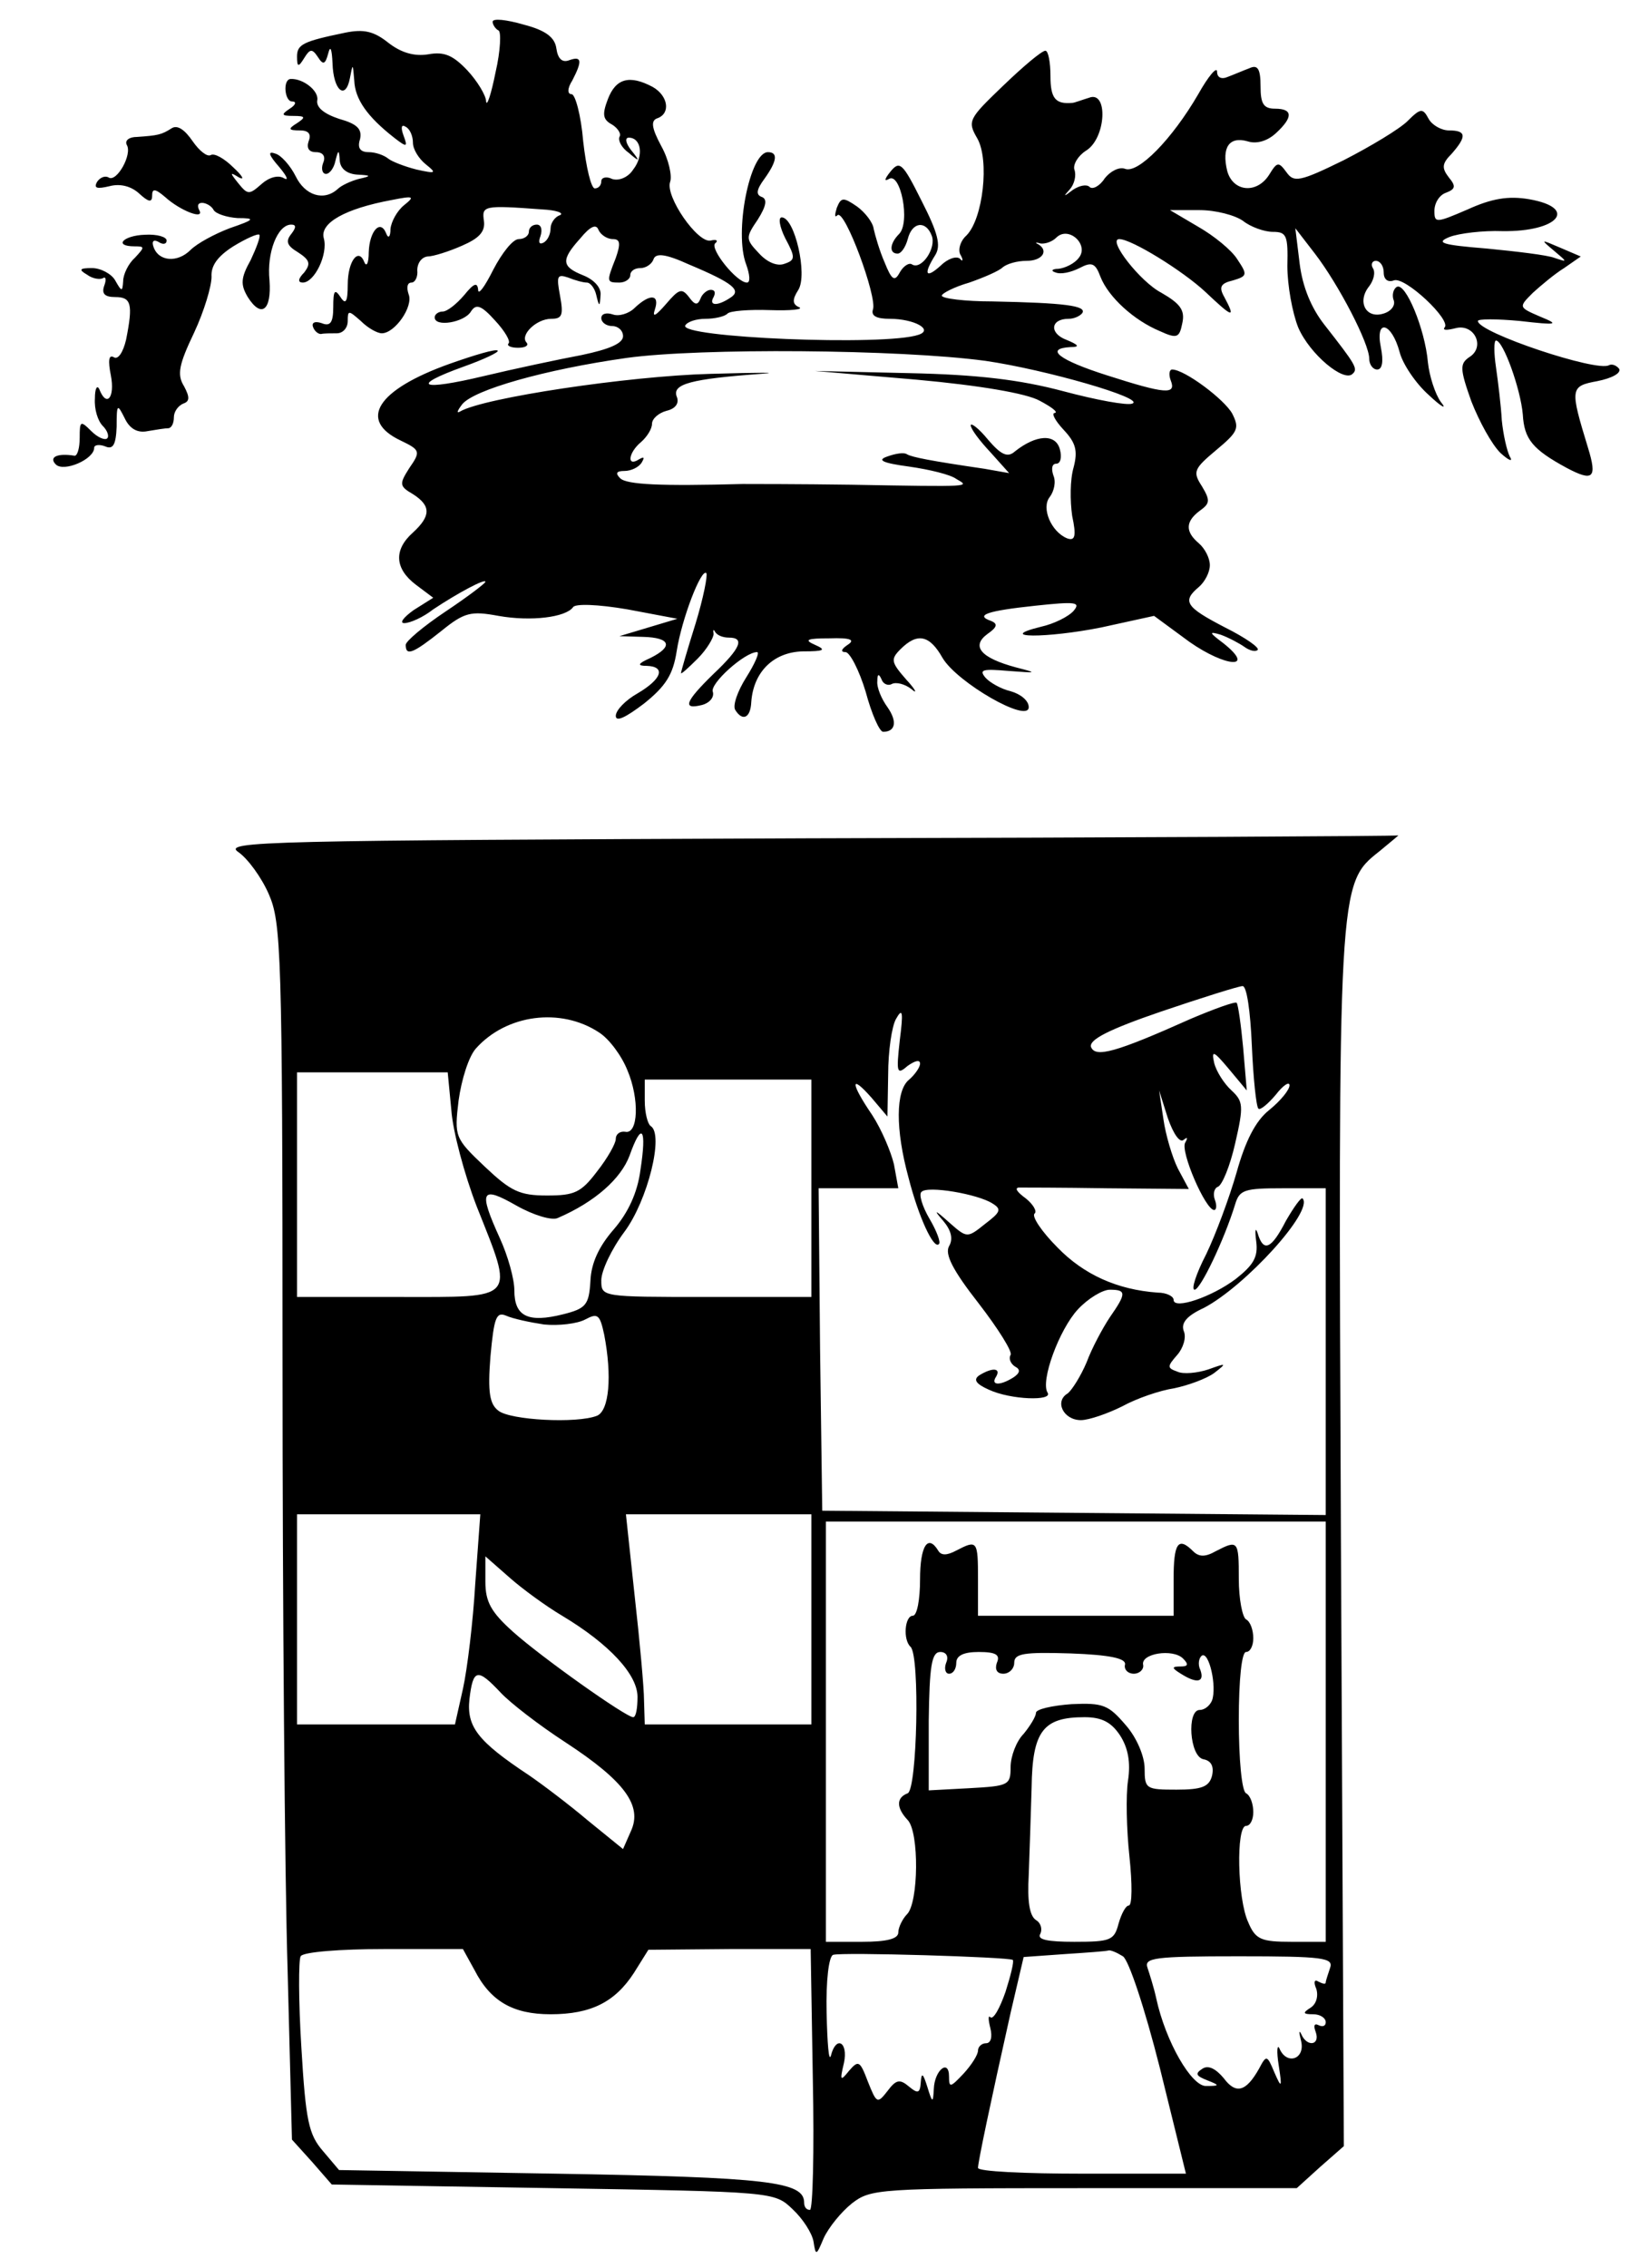 <?xml version="1.0" standalone="no"?>
<!DOCTYPE svg PUBLIC "-//W3C//DTD SVG 20010904//EN"
 "http://www.w3.org/TR/2001/REC-SVG-20010904/DTD/svg10.dtd">
<svg version="1.0" xmlns="http://www.w3.org/2000/svg"
 width="225pt" height="313pt" viewBox="0 0 225 313"
 preserveAspectRatio="xMidYMid meet">
<g transform="translate(0,313) scale(0.1,-0.1)"
fill="#000000" stroke="none">
<path d="M680 3100 c0 -4 4 -10 8 -12 4 -1 3 -28 -4 -58 -6 -30 -12 -48 -13
-40 0 8 -12 28 -26 43 -20 21 -32 26 -54 22 -19 -3 -37 2 -55 16 -20 16 -34
19 -59 14 -58 -12 -67 -16 -67 -33 0 -15 2 -15 10 -2 8 13 11 13 19 1 7 -11
10 -10 14 5 3 12 5 7 6 -13 1 -38 18 -52 24 -21 4 21 4 21 6 -3 1 -26 18 -50
55 -79 18 -14 19 -13 13 3 -4 11 -3 16 3 12 6 -3 10 -13 10 -22 0 -9 8 -22 18
-30 15 -12 14 -13 -13 -7 -16 4 -34 11 -39 15 -6 5 -18 9 -27 9 -12 0 -16 6
-12 18 3 14 -4 21 -29 28 -21 7 -32 16 -30 26 2 13 -20 30 -37 29 -11 -1 -8
-31 2 -31 7 0 5 -5 -3 -10 -12 -8 -12 -10 5 -10 17 0 17 -2 5 -10 -13 -8 -12
-10 4 -10 12 0 16 -5 12 -15 -3 -9 0 -15 10 -15 10 0 14 -6 10 -15 -3 -8 -1
-15 4 -15 5 0 11 8 13 18 4 16 5 16 6 0 1 -11 10 -18 24 -19 20 -1 20 -2 2 -6
-11 -3 -24 -9 -29 -14 -19 -17 -45 -9 -58 18 -7 14 -20 29 -28 31 -11 4 -9 -2
5 -18 11 -13 14 -20 7 -16 -8 5 -21 1 -31 -8 -17 -15 -19 -15 -32 1 -12 15
-12 16 1 8 8 -4 5 2 -8 14 -12 12 -26 20 -31 17 -5 -3 -16 6 -25 19 -11 16
-21 23 -29 18 -14 -9 -19 -10 -48 -12 -11 0 -17 -5 -14 -11 8 -13 -14 -52 -25
-45 -5 3 -12 0 -16 -6 -5 -9 0 -10 17 -6 15 4 30 0 41 -10 13 -12 18 -13 18
-3 0 10 4 10 18 -2 21 -19 55 -32 47 -18 -3 6 -2 10 4 10 5 0 13 -4 16 -10 3
-5 18 -10 33 -11 25 0 24 -2 -11 -14 -21 -8 -45 -21 -54 -30 -18 -18 -44 -16
-51 4 -3 8 0 11 7 7 6 -4 11 -3 11 2 0 5 -13 9 -30 8 -30 -1 -44 -16 -14 -16
14 0 14 -1 0 -16 -9 -8 -16 -23 -16 -32 -1 -15 -2 -15 -11 1 -5 9 -20 17 -32
17 -17 0 -19 -2 -7 -9 8 -6 18 -7 22 -5 4 3 5 -2 2 -10 -4 -11 0 -16 15 -16
22 0 25 -9 15 -59 -4 -17 -11 -28 -17 -24 -7 4 -8 -5 -4 -25 6 -31 -6 -45 -16
-19 -3 6 -6 1 -6 -13 -1 -15 4 -31 11 -38 6 -6 9 -14 6 -17 -3 -3 -13 1 -22
10 -15 15 -16 14 -16 -9 0 -14 -3 -25 -7 -25 -24 4 -36 -2 -26 -12 11 -11 53
7 53 23 0 4 7 5 15 2 11 -5 15 2 16 27 0 32 1 32 11 12 7 -15 18 -21 32 -18
12 2 24 4 29 4 4 1 7 7 7 15 0 8 6 16 13 19 9 3 9 9 1 24 -10 16 -7 30 14 74
14 30 24 64 24 77 -1 15 8 28 30 42 18 11 34 18 36 16 2 -2 -4 -18 -12 -35
-14 -25 -14 -34 -4 -51 19 -30 33 -18 30 23 -4 38 11 77 30 77 7 0 7 -4 0 -13
-8 -10 -6 -16 9 -25 17 -11 18 -16 9 -28 -9 -9 -9 -14 -2 -14 16 0 35 39 29
61 -6 21 29 41 94 53 30 6 32 5 17 -7 -10 -8 -18 -23 -19 -33 0 -11 -3 -14 -6
-6 -8 20 -23 3 -24 -26 0 -15 -3 -21 -6 -14 -8 21 -23 2 -23 -31 0 -24 -3 -28
-10 -17 -8 12 -10 9 -10 -14 0 -21 -4 -27 -16 -22 -9 3 -14 1 -12 -5 2 -6 7
-10 11 -10 4 1 14 1 22 1 8 0 15 7 15 17 0 15 1 15 18 0 10 -10 23 -17 29 -17
18 0 44 37 37 54 -3 9 -2 16 4 16 5 0 9 8 8 17 0 10 6 18 14 19 8 0 30 7 48
15 23 10 32 19 30 34 -3 21 -1 22 80 16 20 -1 31 -5 25 -8 -7 -2 -13 -11 -13
-18 0 -8 -4 -17 -10 -20 -6 -3 -7 1 -4 9 3 9 1 16 -5 16 -6 0 -11 -4 -11 -10
0 -5 -6 -10 -14 -10 -8 0 -23 -19 -35 -42 -12 -24 -21 -36 -21 -28 -1 11 -6 9
-19 -7 -11 -13 -24 -23 -30 -23 -6 0 -11 -4 -11 -8 0 -14 41 -7 50 8 7 11 14
9 33 -12 14 -15 22 -29 19 -32 -3 -3 3 -6 13 -6 10 0 15 3 12 7 -10 10 13 33
34 33 15 0 17 5 12 32 -5 27 -4 30 11 25 10 -4 21 -7 26 -7 5 0 11 -8 13 -17
4 -17 5 -17 6 0 1 10 -9 21 -24 27 -30 12 -31 21 -4 51 14 17 22 20 25 12 3
-7 12 -13 20 -13 10 0 11 -6 4 -26 -13 -33 -13 -34 5 -34 8 0 15 5 15 10 0 6
6 10 14 10 8 0 16 6 18 12 3 9 16 8 49 -7 62 -26 73 -36 57 -46 -18 -12 -30
-11 -23 1 3 6 2 10 -4 10 -5 0 -12 -6 -14 -12 -4 -10 -8 -9 -16 2 -10 13 -14
11 -32 -10 -14 -16 -19 -19 -15 -7 7 21 -7 22 -28 2 -8 -8 -22 -12 -30 -9 -9
3 -16 1 -16 -5 0 -6 7 -11 15 -11 8 0 15 -6 15 -14 0 -10 -19 -18 -57 -26 -32
-6 -93 -19 -135 -29 -88 -21 -103 -14 -28 13 28 10 49 20 47 22 -2 3 -32 -6
-66 -18 -101 -36 -127 -78 -68 -106 27 -13 28 -15 12 -38 -14 -22 -14 -25 5
-36 25 -16 25 -30 0 -53 -27 -24 -25 -50 4 -72 l24 -18 -27 -17 c-14 -10 -20
-18 -13 -18 8 0 26 8 40 19 33 22 72 43 72 38 0 -2 -25 -21 -55 -41 -30 -20
-55 -41 -55 -46 0 -16 10 -12 49 19 32 26 41 28 79 21 45 -8 93 -2 103 12 3 5
34 4 75 -3 l69 -13 -40 -12 -40 -12 33 -1 c37 -1 42 -13 10 -29 -18 -8 -19
-11 -5 -11 26 -1 21 -18 -13 -38 -16 -9 -30 -23 -30 -31 0 -9 14 -2 39 17 30
24 40 40 45 72 7 45 34 115 41 108 2 -3 -4 -34 -15 -70 -11 -35 -20 -66 -20
-68 0 -2 10 7 23 20 13 13 22 29 22 34 -1 6 0 7 2 3 3 -5 11 -8 19 -8 22 0 17
-14 -21 -50 -39 -38 -44 -50 -16 -43 11 3 17 11 15 18 -5 11 44 55 61 55 4 0
-3 -16 -15 -35 -12 -19 -19 -39 -15 -45 10 -16 21 -11 22 11 3 42 31 69 71 70
30 0 33 2 17 9 -16 7 -11 9 20 9 29 1 36 -2 25 -9 -9 -6 -10 -10 -3 -10 6 0
19 -25 28 -55 8 -30 19 -55 24 -55 17 0 20 14 6 34 -8 11 -15 27 -14 36 0 10
2 11 6 2 2 -6 9 -9 14 -6 6 3 18 0 27 -7 9 -8 6 -1 -7 13 -21 24 -22 28 -8 42
23 23 40 20 58 -12 20 -34 119 -91 119 -68 0 9 -11 18 -25 22 -13 3 -29 12
-35 19 -9 11 -3 12 32 9 40 -3 41 -3 10 5 -48 13 -62 29 -39 46 13 9 15 14 5
18 -23 8 -5 14 61 21 56 6 63 5 53 -7 -7 -8 -27 -18 -45 -22 -65 -16 8 -16 83
-1 l73 16 49 -36 c50 -35 92 -38 47 -2 -20 15 -21 17 -4 12 11 -4 26 -12 33
-17 7 -5 15 -7 18 -4 3 3 -17 17 -45 31 -54 28 -60 36 -36 56 8 7 15 20 15 30
0 10 -7 23 -15 30 -19 16 -19 30 1 45 14 10 15 14 3 34 -13 20 -11 24 20 50
30 25 32 30 22 50 -11 20 -66 61 -83 61 -4 0 -5 -7 -2 -15 8 -20 -7 -19 -88 7
-66 21 -87 37 -50 39 13 0 11 3 -6 10 -24 9 -22 29 3 29 8 0 16 4 19 8 6 10
-24 14 -124 16 -38 0 -70 4 -70 8 0 3 17 12 38 18 20 7 41 16 46 21 6 5 20 9
33 9 22 0 31 14 16 23 -5 2 -3 3 3 1 6 -1 16 2 22 8 17 17 46 -10 31 -28 -6
-8 -19 -14 -28 -15 -9 0 -11 -3 -4 -5 7 -3 21 0 33 6 17 9 22 7 29 -12 11 -28
46 -60 82 -75 24 -11 27 -9 31 11 4 18 -3 27 -29 42 -29 15 -75 74 -58 74 17
0 88 -44 119 -73 38 -36 42 -37 26 -7 -8 14 -5 19 12 23 20 6 20 8 6 29 -8 13
-33 33 -54 45 l-39 23 41 0 c22 0 49 -7 60 -15 10 -8 29 -15 41 -15 19 0 21
-5 20 -47 0 -27 7 -65 15 -85 16 -37 63 -76 75 -64 8 7 4 13 -39 68 -18 23
-30 52 -34 84 l-6 49 27 -35 c33 -43 75 -124 75 -145 0 -8 5 -15 11 -15 7 0 9
11 5 31 -8 40 15 34 26 -7 4 -16 22 -43 40 -59 18 -17 26 -21 17 -10 -8 11
-16 36 -18 55 -4 46 -31 111 -43 104 -5 -3 -7 -12 -4 -19 2 -7 -4 -15 -15 -18
-24 -7 -36 17 -19 38 6 8 9 19 5 25 -3 5 -1 10 4 10 6 0 11 -7 11 -16 0 -10 6
-14 14 -11 15 6 80 -55 70 -65 -3 -4 3 -4 15 -1 26 7 42 -26 19 -40 -13 -9
-13 -16 3 -61 11 -28 28 -59 40 -71 12 -11 18 -13 13 -5 -4 8 -9 30 -11 50 -1
19 -5 52 -8 73 -3 20 -3 37 0 37 10 0 34 -67 37 -102 2 -34 13 -48 61 -74 36
-19 42 -14 29 28 -25 82 -25 85 13 92 20 4 33 11 30 17 -4 5 -10 7 -14 5 -16
-10 -181 45 -181 61 0 3 26 3 58 0 52 -6 55 -5 28 6 -30 13 -30 13 -10 33 11
10 30 26 43 34 l23 16 -28 12 c-28 12 -28 12 -9 -4 19 -16 19 -16 1 -10 -10 4
-53 9 -94 13 -62 5 -71 8 -51 16 13 5 46 9 73 8 77 -1 105 32 37 44 -29 5 -52
1 -85 -14 -44 -19 -46 -19 -46 -2 0 11 7 22 16 25 13 5 14 9 4 21 -10 13 -10
19 4 33 21 24 20 32 -4 32 -10 0 -23 7 -28 16 -8 15 -11 15 -29 -3 -11 -11
-51 -35 -88 -54 -61 -30 -69 -31 -79 -17 -11 15 -13 15 -24 -3 -17 -27 -50
-24 -58 5 -8 33 3 48 28 41 12 -4 27 0 39 11 24 22 24 34 -1 34 -16 0 -20 7
-20 31 0 24 -4 30 -15 25 -8 -3 -22 -9 -30 -12 -9 -4 -15 -1 -15 7 0 8 -12 -6
-26 -31 -36 -62 -83 -110 -101 -103 -8 3 -20 -3 -28 -13 -7 -11 -17 -16 -21
-12 -4 4 -14 2 -23 -4 -13 -10 -14 -10 -4 1 6 7 9 19 6 27 -2 7 5 19 16 26 28
17 31 84 4 73 -10 -3 -20 -7 -23 -7 -23 -2 -30 6 -30 37 0 19 -3 35 -7 35 -5
0 -31 -22 -58 -48 -48 -46 -50 -49 -36 -73 17 -30 8 -111 -15 -134 -9 -8 -12
-21 -8 -27 4 -7 3 -10 -1 -5 -5 4 -17 0 -27 -10 -20 -18 -24 -12 -7 15 8 13 4
30 -19 75 -26 52 -30 56 -43 40 -8 -10 -9 -14 -2 -10 16 10 30 -60 14 -76 -13
-13 -14 -27 -2 -27 5 0 11 9 14 20 6 24 25 26 33 5 7 -17 -14 -48 -27 -40 -4
3 -12 -2 -17 -11 -7 -13 -11 -11 -21 14 -7 16 -13 37 -15 46 -1 9 -12 23 -23
31 -19 13 -22 13 -28 -2 -3 -10 -3 -14 1 -10 10 9 55 -113 49 -130 -3 -9 5
-13 23 -13 34 0 61 -15 40 -22 -46 -16 -333 -4 -322 13 3 5 15 9 28 9 12 0 26
3 30 7 3 4 30 6 59 5 28 -1 47 1 40 4 -9 4 -10 10 -1 24 13 21 -5 100 -23 100
-5 0 -3 -13 5 -29 14 -26 14 -30 -1 -35 -10 -4 -24 2 -35 14 -19 20 -19 22 -2
47 12 19 13 28 6 31 -9 3 -8 10 3 25 18 25 19 37 5 37 -25 0 -47 -111 -30
-155 5 -14 6 -25 1 -25 -14 0 -51 46 -44 54 5 4 2 6 -6 4 -18 -4 -63 61 -56
81 3 8 -2 31 -12 49 -14 26 -15 36 -5 39 18 7 14 31 -7 43 -32 17 -51 12 -62
-17 -8 -21 -7 -28 6 -35 8 -5 13 -13 10 -17 -2 -5 3 -15 13 -22 15 -13 16 -12
3 4 -7 9 -9 17 -3 17 17 0 21 -25 6 -44 -7 -11 -20 -16 -29 -13 -8 4 -15 2
-15 -3 0 -6 -4 -10 -9 -10 -5 0 -12 29 -16 65 -3 36 -11 65 -16 65 -6 0 -6 8
1 19 14 27 13 34 -4 28 -10 -4 -16 2 -18 16 -2 15 -14 25 -45 33 -24 7 -43 9
-43 4z m680 -468 c83 -12 222 -52 203 -59 -7 -3 -50 5 -95 17 -60 16 -119 23
-213 25 l-130 3 140 -12 c88 -8 152 -19 170 -29 17 -9 26 -16 21 -17 -5 0 0
-10 12 -23 17 -18 20 -29 14 -52 -5 -17 -5 -46 -2 -67 6 -28 4 -35 -7 -31 -22
9 -36 42 -24 57 6 8 9 21 5 30 -3 9 -2 16 4 16 6 0 8 9 5 20 -6 22 -33 20 -62
-3 -10 -9 -19 -5 -37 16 -13 16 -24 24 -24 20 0 -5 12 -21 27 -37 l26 -29 -34
6 c-75 11 -100 16 -107 20 -4 3 -16 1 -27 -3 -15 -5 -7 -9 30 -14 28 -4 57
-11 65 -17 19 -11 24 -11 -145 -8 -71 1 -139 1 -150 1 -113 -3 -160 -1 -169 8
-7 7 -5 10 6 10 9 0 20 5 24 12 4 7 3 8 -4 4 -17 -11 -15 9 3 24 8 7 15 18 15
25 0 7 9 15 20 18 13 3 18 11 14 20 -6 17 20 24 116 31 30 2 -1 2 -70 0 -112
-3 -313 -33 -345 -52 -5 -3 -4 1 3 10 16 20 114 48 227 64 101 14 376 12 495
-4z"/>
<path d="M1115 1973 c-751 -3 -808 -4 -786 -19 13 -9 32 -35 42 -58 17 -39 19
-77 19 -646 0 -333 3 -710 7 -839 l6 -234 28 -31 27 -31 305 -5 c305 -5 306
-5 331 -29 14 -13 27 -33 29 -45 3 -20 4 -19 14 5 7 15 24 36 39 48 26 20 36
21 320 21 l294 0 32 29 33 29 -4 830 c-4 913 -4 912 53 957 17 14 29 24 26 22
-3 -1 -369 -3 -815 -4z m613 -286 c2 -45 6 -84 9 -87 2 -3 13 6 24 19 10 13
19 19 19 13 0 -6 -12 -21 -28 -34 -19 -15 -33 -43 -45 -86 -10 -35 -29 -86
-42 -113 -14 -27 -21 -49 -16 -49 8 0 41 69 56 118 6 20 13 22 66 22 l59 0 0
-225 0 -226 -347 3 -348 3 -3 223 -2 222 55 0 55 0 -6 33 c-4 17 -17 48 -30
68 -30 44 -31 58 -1 24 l22 -26 1 58 c0 32 5 67 11 77 9 16 10 9 5 -30 -5 -45
-4 -48 11 -35 10 7 17 9 17 3 0 -5 -7 -15 -15 -22 -19 -15 -19 -69 -1 -135 14
-55 35 -100 42 -92 3 2 -3 18 -13 35 -10 17 -15 34 -11 37 8 9 78 -3 98 -16
13 -8 11 -12 -10 -28 -25 -20 -25 -20 -50 2 -20 18 -22 18 -8 2 11 -13 14 -25
8 -35 -6 -11 5 -33 41 -79 27 -35 47 -67 44 -71 -3 -5 0 -12 6 -16 8 -4 7 -9
-2 -15 -19 -12 -32 -11 -24 1 7 12 -5 13 -23 2 -9 -6 -5 -12 13 -20 30 -14 89
-16 81 -4 -10 16 16 87 42 115 14 15 34 27 44 27 23 0 23 -5 0 -38 -10 -15
-25 -43 -32 -62 -8 -19 -20 -38 -26 -43 -19 -11 -6 -37 18 -37 11 0 37 9 57
19 20 11 52 22 72 25 19 4 44 13 55 21 18 14 17 14 -8 5 -15 -5 -35 -7 -43 -3
-14 5 -14 7 0 23 8 9 13 24 9 33 -4 11 4 21 28 32 57 30 152 134 136 151 -2 2
-12 -12 -23 -31 -20 -39 -31 -44 -39 -17 -3 9 -4 4 -2 -11 3 -22 -4 -33 -28
-52 -33 -25 -86 -43 -86 -29 0 5 -10 10 -22 10 -56 4 -102 25 -138 62 -22 22
-36 43 -32 47 4 3 -2 13 -12 21 -11 8 -16 14 -10 15 5 0 60 0 122 -1 l113 -1
-15 28 c-8 16 -17 47 -20 68 l-6 40 12 -38 c8 -23 17 -35 22 -30 5 4 6 3 2 -4
-7 -12 28 -93 40 -93 3 0 4 6 1 14 -3 8 -1 16 4 18 6 2 17 29 24 60 12 52 11
58 -5 73 -10 9 -21 26 -24 38 -4 18 -1 17 20 -8 l25 -30 -5 59 c-3 32 -7 60
-9 62 -2 2 -30 -8 -63 -22 -105 -47 -132 -54 -138 -39 -3 10 24 24 97 49 56
19 107 35 112 35 6 1 11 -35 13 -82z m-901 18 c14 -9 31 -32 39 -52 17 -40 15
-89 -3 -85 -7 1 -13 -3 -13 -10 0 -6 -11 -26 -26 -45 -22 -29 -31 -33 -69 -33
-38 0 -50 6 -86 40 -41 39 -42 41 -36 91 4 29 14 61 24 72 42 47 117 57 170
22z m-204 -107 c2 -29 18 -89 35 -133 52 -131 57 -125 -108 -125 l-140 0 0
155 0 155 104 0 104 0 5 -52z m497 -108 l0 -150 -145 0 c-145 0 -145 0 -145
23 0 13 14 43 32 67 32 43 55 135 36 146 -4 3 -8 18 -8 35 l0 29 115 0 115 0
0 -150z m-236 25 c-4 -31 -17 -59 -37 -82 -20 -23 -31 -46 -32 -71 -2 -33 -6
-38 -38 -46 -48 -12 -67 -3 -67 33 0 16 -9 48 -20 72 -30 66 -26 73 23 45 23
-13 49 -21 57 -17 51 22 87 54 99 86 17 48 24 38 15 -20z m-133 -213 c20 -2
46 1 57 7 17 9 20 7 26 -21 11 -57 7 -105 -10 -112 -28 -11 -120 -6 -136 7
-12 9 -15 25 -11 75 5 54 8 62 22 56 9 -4 32 -9 52 -12z m-95 -358 c-3 -52
-11 -118 -17 -145 l-11 -49 -109 0 -109 0 0 145 0 145 126 0 127 0 -7 -96z
m464 -49 l0 -145 -115 0 -115 0 -1 33 c0 17 -6 83 -13 145 l-12 112 128 0 128
0 0 -145z m710 -155 l0 -290 -47 0 c-42 0 -50 3 -60 27 -15 32 -17 133 -3 133
6 0 10 9 10 19 0 11 -4 23 -10 26 -6 3 -10 48 -10 101 0 56 4 94 10 94 6 0 10
9 10 19 0 11 -4 23 -10 26 -5 3 -10 28 -10 56 0 53 -1 54 -32 38 -14 -8 -23
-8 -31 0 -21 21 -27 11 -27 -39 l0 -50 -135 0 -135 0 0 50 c0 54 -1 55 -30 40
-13 -7 -21 -7 -25 0 -14 23 -25 7 -25 -40 0 -27 -4 -50 -10 -50 -11 0 -14 -33
-3 -43 13 -13 9 -196 -4 -202 -16 -6 -16 -20 0 -37 16 -17 15 -114 -1 -130 -6
-6 -12 -18 -12 -25 0 -9 -16 -13 -50 -13 l-50 0 0 290 0 290 345 0 345 0 0
-290z m-1054 160 c65 -39 104 -81 104 -112 0 -15 -2 -28 -6 -28 -10 0 -127 83
-166 118 -30 27 -38 41 -38 69 l0 35 33 -29 c18 -16 51 -40 73 -53z m530 -65
c-3 -8 -1 -15 4 -15 6 0 10 7 10 15 0 10 10 15 31 15 24 0 30 -4 25 -15 -3 -9
0 -15 9 -15 8 0 15 7 15 15 0 13 13 15 78 13 55 -2 76 -7 75 -15 -2 -7 4 -13
12 -13 8 0 14 6 13 12 -4 16 41 23 55 9 8 -8 7 -11 -3 -11 -13 0 -13 -2 0 -10
22 -14 33 -12 27 5 -4 8 -2 17 2 20 10 6 21 -43 14 -62 -3 -7 -10 -13 -17 -13
-18 0 -14 -64 5 -68 11 -2 15 -10 12 -23 -4 -15 -14 -19 -49 -19 -42 0 -44 1
-44 29 0 17 -11 43 -26 60 -24 28 -31 31 -75 29 -27 -2 -49 -7 -49 -12 0 -5
-8 -18 -17 -29 -10 -10 -18 -31 -18 -46 0 -25 -3 -26 -57 -29 l-56 -3 0 96 c1
76 4 95 16 95 8 0 12 -6 8 -15z m-615 -41 c13 -14 53 -45 90 -69 81 -53 106
-87 90 -122 l-11 -25 -48 39 c-26 22 -63 50 -82 63 -71 47 -86 67 -82 105 5
42 11 43 43 9z m855 -59 c11 -17 15 -37 11 -63 -3 -20 -2 -67 2 -104 4 -38 4
-68 -1 -68 -4 0 -10 -11 -14 -25 -6 -23 -11 -25 -61 -25 -37 0 -52 3 -47 11 3
6 1 15 -6 19 -9 6 -12 26 -10 62 1 29 3 84 4 121 1 78 16 97 73 97 24 0 37 -7
49 -25z m-891 -324 c22 -43 53 -61 105 -61 56 0 89 17 115 57 l20 32 112 1
112 0 3 -180 c2 -99 0 -180 -4 -180 -5 0 -8 4 -8 10 0 29 -49 35 -343 40
l-299 5 -22 26 c-20 23 -24 42 -30 143 -4 64 -4 121 -1 126 3 6 55 10 115 10
l109 0 16 -29z m743 14 c2 -2 -3 -22 -10 -44 -8 -23 -17 -39 -21 -35 -3 3 -3
-3 0 -15 3 -12 1 -21 -6 -21 -6 0 -11 -5 -11 -10 0 -6 -9 -20 -20 -32 -18 -19
-20 -20 -20 -4 0 25 -20 9 -21 -17 -1 -20 -2 -20 -9 3 -6 19 -8 20 -9 6 -1
-15 -4 -16 -16 -6 -13 11 -18 10 -30 -6 -14 -18 -15 -17 -27 13 -11 29 -13 30
-26 15 -12 -15 -13 -14 -7 11 6 29 -11 38 -18 10 -3 -10 -5 17 -6 59 -1 44 3
78 9 80 12 4 243 -3 248 -7z m152 5 c8 -5 30 -71 51 -154 l36 -146 -143 0
c-79 0 -144 3 -144 8 0 8 17 89 45 214 l18 77 56 4 c31 2 58 4 61 5 3 1 12 -3
20 -8z m286 -16 c-3 -9 -6 -18 -6 -20 0 -3 -4 -2 -10 1 -6 4 -7 -1 -3 -10 3
-10 0 -21 -8 -26 -11 -7 -11 -9 4 -9 9 0 17 -5 17 -11 0 -5 -4 -7 -10 -4 -6 3
-7 -1 -4 -9 7 -19 -12 -22 -20 -3 -3 6 -3 2 0 -10 6 -25 -20 -34 -30 -10 -3 6
-4 -4 -1 -23 5 -32 4 -33 -6 -10 -10 24 -11 24 -21 5 -18 -32 -32 -36 -49 -13
-11 13 -21 18 -29 13 -11 -7 -9 -10 6 -16 18 -7 18 -8 -1 -8 -20 -1 -56 61
-69 121 -3 14 -9 33 -12 42 -5 14 9 16 126 16 116 0 131 -2 126 -16z"/>
</g>
</svg>
